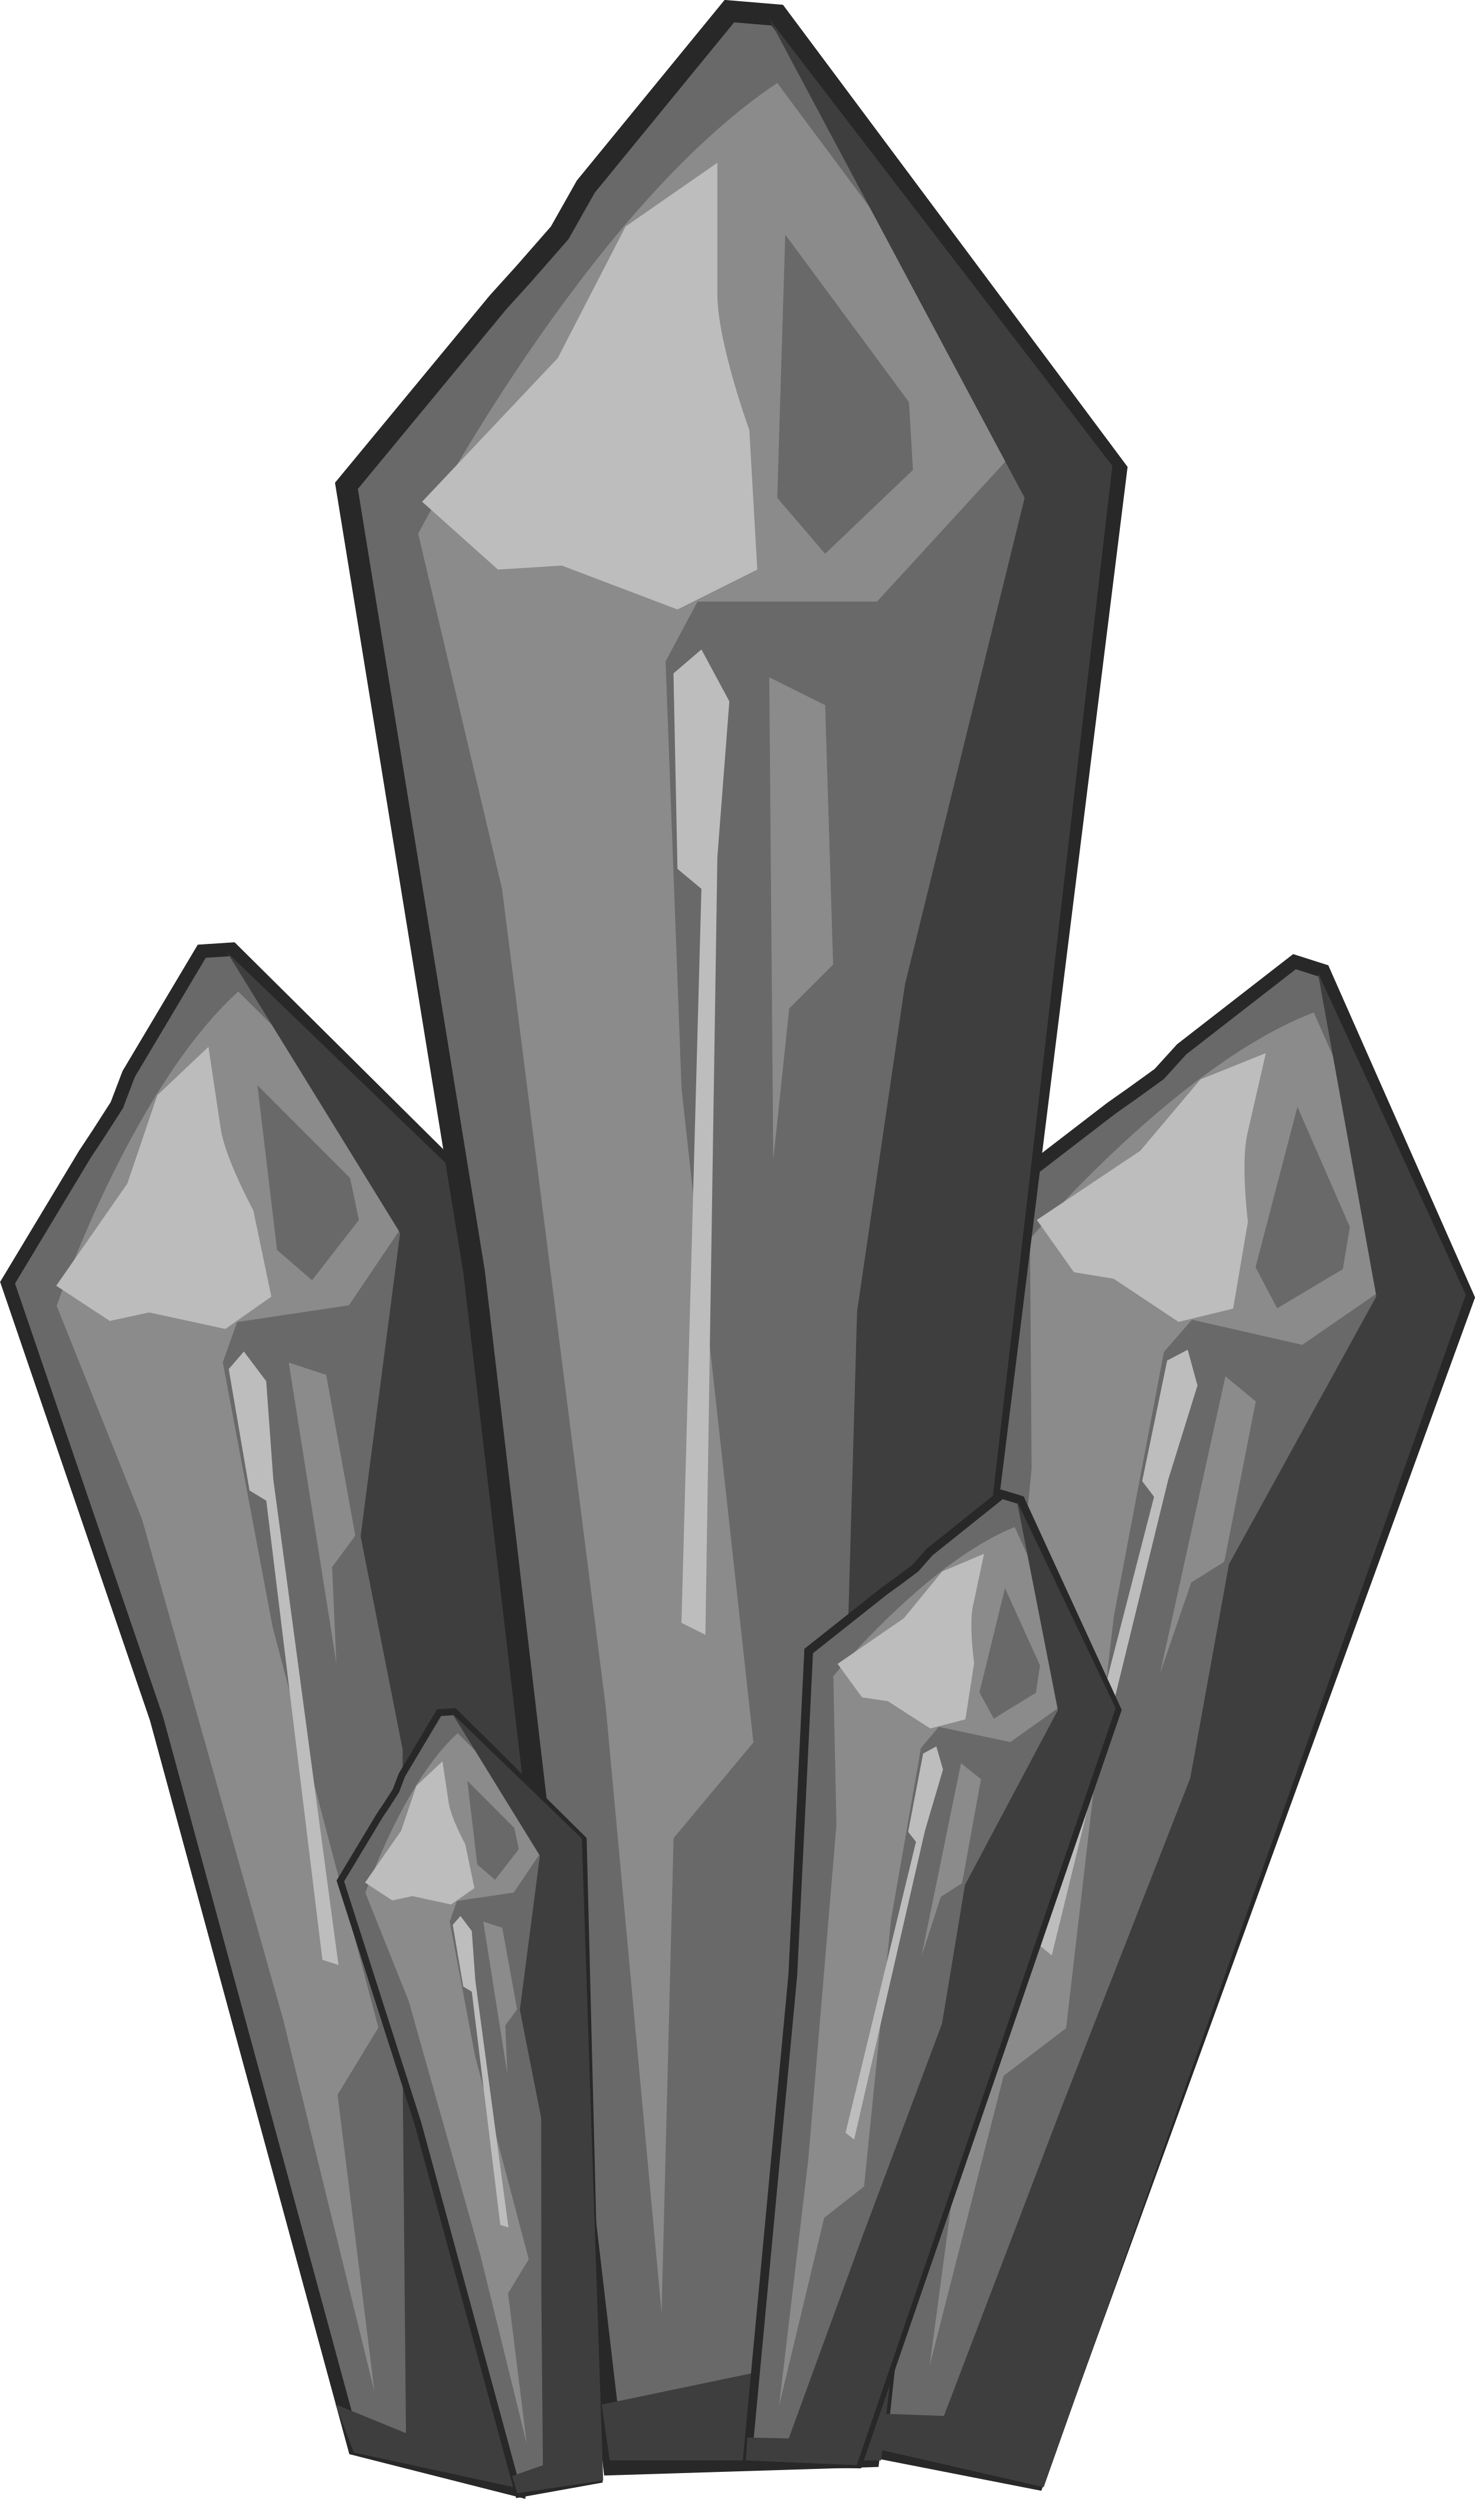 <?xml version="1.0" encoding="UTF-8" standalone="no"?>
<!-- Created with Inkscape (http://www.inkscape.org/) -->

<svg
   width="68.441"
   height="115.961"
   viewBox="0 0 18.108 30.681"
   version="1.1"
   id="svg1"
   xml:space="preserve"
   inkscape:version="1.3.2 (091e20ef0f, 2023-11-25)"
   sodipodi:docname="GameZipLine.svg"
   xmlns:inkscape="http://www.inkscape.org/namespaces/inkscape"
   xmlns:sodipodi="http://sodipodi.sourceforge.net/DTD/sodipodi-0.dtd"
   xmlns="http://www.w3.org/2000/svg"
   xmlns:svg="http://www.w3.org/2000/svg"><sodipodi:namedview
     id="namedview1"
     pagecolor="#505050"
     bordercolor="#eeeeee"
     borderopacity="1"
     inkscape:showpageshadow="0"
     inkscape:pageopacity="0"
     inkscape:pagecheckerboard="0"
     inkscape:deskcolor="#d1d1d1"
     inkscape:document-units="mm"
     inkscape:zoom="1.9099423"
     inkscape:cx="-478.81028"
     inkscape:cy="333.51793"
     inkscape:window-width="1366"
     inkscape:window-height="706"
     inkscape:window-x="-8"
     inkscape:window-y="-8"
     inkscape:window-maximized="1"
     inkscape:current-layer="layer2"
     showgrid="false"
     showguides="false" /><defs
     id="defs1" /><g
     inkscape:groupmode="layer"
     id="layer2"
     inkscape:label="Layer 2"
     transform="translate(140.491,-113.392)"><g
       id="g380"><path
         style="fill:#696969;fill-opacity:1;fill-rule:evenodd;stroke:#282828;stroke-width:0.167px;stroke-linecap:butt;stroke-linejoin:miter;stroke-opacity:1"
         d="m -127.761,143.878 5.289,-14.553 -1.773,-4.013 -0.354,-0.113 -1.385,1.076 -0.276,0.304 -0.339,0.245 -0.246,0.173 -1.459,1.122 -0.392,6.145 -1.003,9.234 z"
         id="path265"
         sodipodi:nodetypes="cccccccccccc" /><path
         style="fill:#8b8b8b;fill-opacity:1;fill-rule:evenodd;stroke:none;stroke-width:0.167px;stroke-linecap:butt;stroke-linejoin:miter;stroke-opacity:1"
         d="m -124.362,125.823 c -1.664,0.632 -3.484,2.78 -3.484,2.78 l 0.02,2.821 -0.628,6.345 -0.624,4.668 0.908,-3.559 0.767,-0.584 0.586,-5.057 0.615,-3.246 0.344,-0.396 1.354,0.309 1.24,-0.856 0.11,-0.481 z"
         id="path266" /><path
         style="fill:#3e3e3e;fill-opacity:1;fill-rule:evenodd;stroke:none;stroke-width:0.167px;stroke-linecap:butt;stroke-linejoin:miter;stroke-opacity:1"
         d="m -129.723,143.461 2.045,0.468 5.182,-14.64 -1.817,-3.96 0.719,3.98 -1.81,3.29 -0.475,2.626 -1.568,4.01 -1.456,3.82 -0.785,-0.029 z"
         id="path267"
         sodipodi:nodetypes="ccccccccccc" /><path
         style="fill:#696969;fill-opacity:1;fill-rule:evenodd;stroke:none;stroke-width:0.167px;stroke-linecap:butt;stroke-linejoin:miter;stroke-opacity:1"
         d="m -124.563,126.98 -0.514,1.971 0.265,0.504 0.806,-0.48 0.087,-0.518 z"
         id="path268" /><path
         style="fill:#8b8b8b;fill-opacity:1;fill-rule:evenodd;stroke:none;stroke-width:0.167px;stroke-linecap:butt;stroke-linejoin:miter;stroke-opacity:1"
         d="m -125.447,130.291 -0.802,3.646 0.382,-1.115 0.406,-0.255 0.387,-1.969 z"
         id="path269" /><path
         style="fill:#bdbdbd;fill-opacity:1;fill-rule:evenodd;stroke:none;stroke-width:0.167px;stroke-linecap:butt;stroke-linejoin:miter;stroke-opacity:1"
         d="m -124.951,126.322 c 0,0 -0.144,0.632 -0.227,0.993 -0.083,0.361 0.007,1.078 0.007,1.078 l -0.181,1.066 -0.67,0.163 -0.797,-0.53 -0.488,-0.08 -0.455,-0.642 1.27,-0.849 0.738,-0.876 z"
         id="path270" /><path
         style="fill:#bdbdbd;fill-opacity:1;fill-rule:evenodd;stroke:none;stroke-width:0.167px;stroke-linecap:butt;stroke-linejoin:miter;stroke-opacity:1"
         d="m -125.91,129.964 -0.252,0.132 -0.307,1.481 0.146,0.192 -1.416,5.5 0.16,0.131 1.431,-5.845 0.358,-1.152 z"
         id="path271" /><path
         style="fill:#696969;fill-opacity:1;fill-rule:evenodd;stroke:#282828;stroke-width:0.167px;stroke-linecap:butt;stroke-linejoin:miter;stroke-opacity:1"
         d="m -134.123,143.966 0.092,-8.07 -0.497,-7.759 -3.115,-3.09 -0.371,0.024 -0.897,1.507 -0.146,0.383 -0.226,0.352 -0.166,0.251 -0.949,1.577 1.828,5.351 2.435,8.963 z"
         id="path272"
         sodipodi:nodetypes="ccccccccccccc" /><path
         style="fill:#8b8b8b;fill-opacity:1;fill-rule:evenodd;stroke:none;stroke-width:0.167px;stroke-linecap:butt;stroke-linejoin:miter;stroke-opacity:1"
         d="m -137.566,125.566 c -1.318,1.196 -2.229,3.86 -2.229,3.86 l 1.048,2.62 1.731,6.136 1.122,4.574 -0.453,-3.645 0.501,-0.824 -1.299,-4.922 -0.611,-3.247 0.176,-0.494 1.373,-0.206 0.842,-1.249 -0.073,-0.488 z"
         id="path273" /><path
         style="fill:#3e3e3e;fill-opacity:1;fill-rule:evenodd;stroke:none;stroke-width:0.167px;stroke-linecap:butt;stroke-linejoin:miter;stroke-opacity:1"
         d="m -136.147,143.503 1.952,0.424 0.207,-7.908 -0.577,-7.908 -3.136,-3.024 2.122,3.443 -0.485,3.724 0.516,2.618 0.003,4.306 0.038,4.088 -0.864,-0.353 z"
         id="path274"
         sodipodi:nodetypes="cccccccccccc" /><path
         style="fill:#696969;fill-opacity:1;fill-rule:evenodd;stroke:none;stroke-width:0.167px;stroke-linecap:butt;stroke-linejoin:miter;stroke-opacity:1"
         d="m -137.331,126.716 0.241,2.023 0.43,0.372 0.575,-0.741 -0.108,-0.514 z"
         id="path275" /><path
         style="fill:#8b8b8b;fill-opacity:1;fill-rule:evenodd;stroke:none;stroke-width:0.167px;stroke-linecap:butt;stroke-linejoin:miter;stroke-opacity:1"
         d="m -136.946,130.122 0.584,3.688 -0.052,-1.178 0.285,-0.386 -0.358,-1.974 z"
         id="path276" /><path
         style="fill:#bdbcbd;fill-opacity:1;fill-rule:evenodd;stroke:none;stroke-width:0.167px;stroke-linecap:butt;stroke-linejoin:miter;stroke-opacity:1"
         d="m -137.932,126.245 c 0,0 0.096,0.641 0.151,1.007 0.055,0.366 0.4,1.001 0.4,1.001 l 0.221,1.059 -0.565,0.397 -0.935,-0.203 -0.484,0.104 -0.657,-0.432 0.873,-1.254 0.368,-1.085 z"
         id="path277" /><path
         style="fill:#bdbdbd;fill-opacity:1;fill-rule:evenodd;stroke:none;stroke-width:0.167px;stroke-linecap:butt;stroke-linejoin:miter;stroke-opacity:1"
         d="m -137.497,129.986 -0.186,0.215 0.255,1.491 0.206,0.125 0.689,5.637 0.197,0.064 -0.8,-5.964 -0.087,-1.204 z"
         id="path278" /><path
         style="fill:#696969;fill-opacity:1;fill-rule:evenodd;stroke:#282828;stroke-width:0.265px;stroke-linecap:butt;stroke-linejoin:miter;stroke-opacity:1"
         d="m -129.823,143.552 3.037,-24.391 -4.163,-5.583 -0.588,-0.049 -1.763,2.155 -0.32,0.567 -0.437,0.499 -0.32,0.354 -1.861,2.253 1.567,9.649 1.714,14.644 z"
         id="path281"
         sodipodi:nodetypes="cccccccccccc" /><path
         style="fill:#8b8b8b;fill-opacity:1;fill-rule:evenodd;stroke:none;stroke-width:0.265px;stroke-linecap:butt;stroke-linejoin:miter;stroke-opacity:1"
         d="m -130.949,114.411 c -2.351,1.567 -4.408,5.534 -4.408,5.534 l 1.029,4.359 1.273,10.04 0.686,7.445 0.147,-5.828 0.98,-1.175 -0.882,-8.032 -0.196,-5.241 0.392,-0.735 h 2.204 l 1.616,-1.763 v -0.784 z"
         id="path282" /><path
         style="fill:#3e3e3e;fill-opacity:1;fill-rule:evenodd;stroke:none;stroke-width:0.265px;stroke-linecap:butt;stroke-linejoin:miter;stroke-opacity:1"
         d="m -133.006,143.601 h 3.33 l 2.841,-24.489 -4.212,-5.485 3.135,5.877 -1.469,5.975 -0.588,4.016 -0.196,6.857 -0.588,6.073 -2.351,0.49 z"
         id="path283" /><path
         style="fill:#696969;fill-opacity:1;fill-rule:evenodd;stroke:none;stroke-width:0.265px;stroke-linecap:butt;stroke-linejoin:miter;stroke-opacity:1"
         d="m -130.851,116.272 -0.098,3.233 0.588,0.686 1.078,-1.029 -0.049,-0.833 z"
         id="path284" /><path
         style="fill:#8b8b8b;fill-opacity:1;fill-rule:evenodd;stroke:none;stroke-width:0.265px;stroke-linecap:butt;stroke-linejoin:miter;stroke-opacity:1"
         d="m -131.047,121.708 0.049,5.926 0.196,-1.861 0.539,-0.539 -0.098,-3.184 z"
         id="path285" /><path
         style="fill:#bdbdbd;fill-opacity:1;fill-rule:evenodd;stroke:none;stroke-width:0.265px;stroke-linecap:butt;stroke-linejoin:miter;stroke-opacity:1"
         d="m -131.684,115.39 c 0,0 0,1.029 0,1.616 0,0.588 0.392,1.665 0.392,1.665 l 0.098,1.714 -0.98,0.49 -1.42,-0.539 -0.784,0.049 -0.931,-0.833 1.665,-1.763 0.833,-1.616 z"
         id="path286" /><path
         style="fill:#bdbdbd;fill-opacity:1;fill-rule:evenodd;stroke:none;stroke-width:0.265px;stroke-linecap:butt;stroke-linejoin:miter;stroke-opacity:1"
         d="m -131.88,121.366 -0.343,0.294 0.049,2.4 0.294,0.245 -0.245,9.012 0.294,0.147 0.147,-9.551 0.147,-1.91 z"
         id="path287" /><path
         style="fill:#696969;fill-opacity:1;fill-rule:evenodd;stroke:#282828;stroke-width:0.085px;stroke-linecap:butt;stroke-linejoin:miter;stroke-opacity:1"
         d="m -133.135,143.837 -0.196,-7.86 -1.582,-1.569 -0.188,0.012 -0.456,0.765 -0.074,0.195 -0.115,0.178 -0.085,0.127 -0.482,0.801 0.953,2.978 1.236,4.551 z"
         id="path288"
         sodipodi:nodetypes="cccccccccccc" /><path
         style="fill:#8b8b8b;fill-opacity:1;fill-rule:evenodd;stroke:none;stroke-width:0.085px;stroke-linecap:butt;stroke-linejoin:miter;stroke-opacity:1"
         d="m -134.873,134.672 c -0.669,0.607 -1.132,1.96 -1.132,1.96 l 0.532,1.33 0.879,3.116 0.57,2.322 -0.23,-1.851 0.254,-0.418 -0.66,-2.499 -0.31,-1.649 0.089,-0.251 0.697,-0.104 0.428,-0.634 -0.037,-0.248 z"
         id="path289" /><path
         style="fill:#3e3e3e;fill-opacity:1;fill-rule:evenodd;stroke:none;stroke-width:0.085px;stroke-linecap:butt;stroke-linejoin:miter;stroke-opacity:1"
         d="m -134.14,144.004 1.054,-0.158 -0.262,-7.881 -1.592,-1.536 1.077,1.748 -0.246,1.891 0.262,1.33 0.002,2.186 0.019,2.076 -0.377,0.132 z"
         id="path290"
         sodipodi:nodetypes="ccccccccccc" /><path
         style="fill:#696969;fill-opacity:1;fill-rule:evenodd;stroke:none;stroke-width:0.085px;stroke-linecap:butt;stroke-linejoin:miter;stroke-opacity:1"
         d="m -134.754,135.256 0.122,1.027 0.218,0.189 0.292,-0.376 -0.055,-0.261 z"
         id="path291" /><path
         style="fill:#8b8b8b;fill-opacity:1;fill-rule:evenodd;stroke:none;stroke-width:0.085px;stroke-linecap:butt;stroke-linejoin:miter;stroke-opacity:1"
         d="m -134.558,136.985 0.296,1.872 -0.026,-0.598 0.145,-0.196 -0.182,-1.002 z"
         id="path292" /><path
         style="fill:#bdbdbd;fill-opacity:1;fill-rule:evenodd;stroke:none;stroke-width:0.085px;stroke-linecap:butt;stroke-linejoin:miter;stroke-opacity:1"
         d="m -135.059,135.017 c 0,0 0.049,0.325 0.077,0.511 0.028,0.186 0.203,0.508 0.203,0.508 l 0.112,0.538 -0.287,0.201 -0.475,-0.103 -0.246,0.053 -0.334,-0.219 0.443,-0.637 0.187,-0.551 z"
         id="path293" /><path
         style="fill:#bdbdbd;fill-opacity:1;fill-rule:evenodd;stroke:none;stroke-width:0.085px;stroke-linecap:butt;stroke-linejoin:miter;stroke-opacity:1"
         d="m -134.838,136.916 -0.095,0.109 0.129,0.757 0.105,0.064 0.35,2.862 0.1,0.033 -0.406,-3.028 -0.044,-0.611 z"
         id="path294" /><path
         style="fill:#696969;fill-opacity:1;fill-rule:evenodd;stroke:#282828;stroke-width:0.108px;stroke-linecap:butt;stroke-linejoin:miter;stroke-opacity:1"
         d="m -129.958,143.644 3.18,-9.256 -1.185,-2.579 -0.23,-0.07 -0.886,0.709 -0.176,0.199 -0.217,0.162 -0.158,0.114 -0.933,0.74 -0.195,3.979 -0.562,5.983 z"
         id="path295"
         sodipodi:nodetypes="cccccccccccc" /><path
         style="fill:#8b8b8b;fill-opacity:1;fill-rule:evenodd;stroke:none;stroke-width:0.108px;stroke-linecap:butt;stroke-linejoin:miter;stroke-opacity:1"
         d="m -128.034,132.141 c -1.07,0.425 -2.227,1.831 -2.227,1.831 l 0.039,1.825 -0.346,4.11 -0.359,3.026 0.554,-2.311 0.49,-0.385 0.331,-3.277 0.367,-2.106 0.219,-0.26 0.878,0.187 0.794,-0.565 0.067,-0.312 z"
         id="path296" /><path
         style="fill:#3e3e3e;fill-opacity:1;fill-rule:evenodd;stroke:none;stroke-width:0.108px;stroke-linecap:butt;stroke-linejoin:miter;stroke-opacity:1"
         d="m -131.335,143.601 1.362,0.058 3.179,-9.294 -1.213,-2.544 0.503,2.568 -1.14,2.145 -0.282,1.703 -0.976,2.609 -0.906,2.485 -0.508,-0.011 z"
         id="path297"
         sodipodi:nodetypes="ccccccccccc" /><path
         style="fill:#696969;fill-opacity:1;fill-rule:evenodd;stroke:none;stroke-width:0.108px;stroke-linecap:butt;stroke-linejoin:miter;stroke-opacity:1"
         d="m -128.153,132.891 -0.314,1.28 0.176,0.323 0.517,-0.318 0.051,-0.336 z"
         id="path299" /><path
         style="fill:#8b8b8b;fill-opacity:1;fill-rule:evenodd;stroke:none;stroke-width:0.108px;stroke-linecap:butt;stroke-linejoin:miter;stroke-opacity:1"
         d="m -128.693,135.041 -0.484,2.366 0.236,-0.725 0.261,-0.169 0.232,-1.277 z"
         id="path371" /><path
         style="fill:#bdbdbd;fill-opacity:1;fill-rule:evenodd;stroke:none;stroke-width:0.108px;stroke-linecap:butt;stroke-linejoin:miter;stroke-opacity:1"
         d="m -128.41,132.469 c 0,0 -0.087,0.41 -0.137,0.644 -0.05,0.234 0.015,0.697 0.015,0.697 l -0.107,0.692 -0.432,0.112 -0.52,-0.335 -0.317,-0.047 -0.3,-0.411 0.814,-0.561 0.469,-0.573 z"
         id="path379" /><path
         style="fill:#bdbdbd;fill-opacity:1;fill-rule:evenodd;stroke:none;stroke-width:0.108px;stroke-linecap:butt;stroke-linejoin:miter;stroke-opacity:1"
         d="m -128.996,134.834 -0.162,0.088 -0.184,0.961 0.096,0.123 -0.864,3.571 0.105,0.084 0.87,-3.794 0.221,-0.749 z"
         id="path380" /></g></g></svg>
